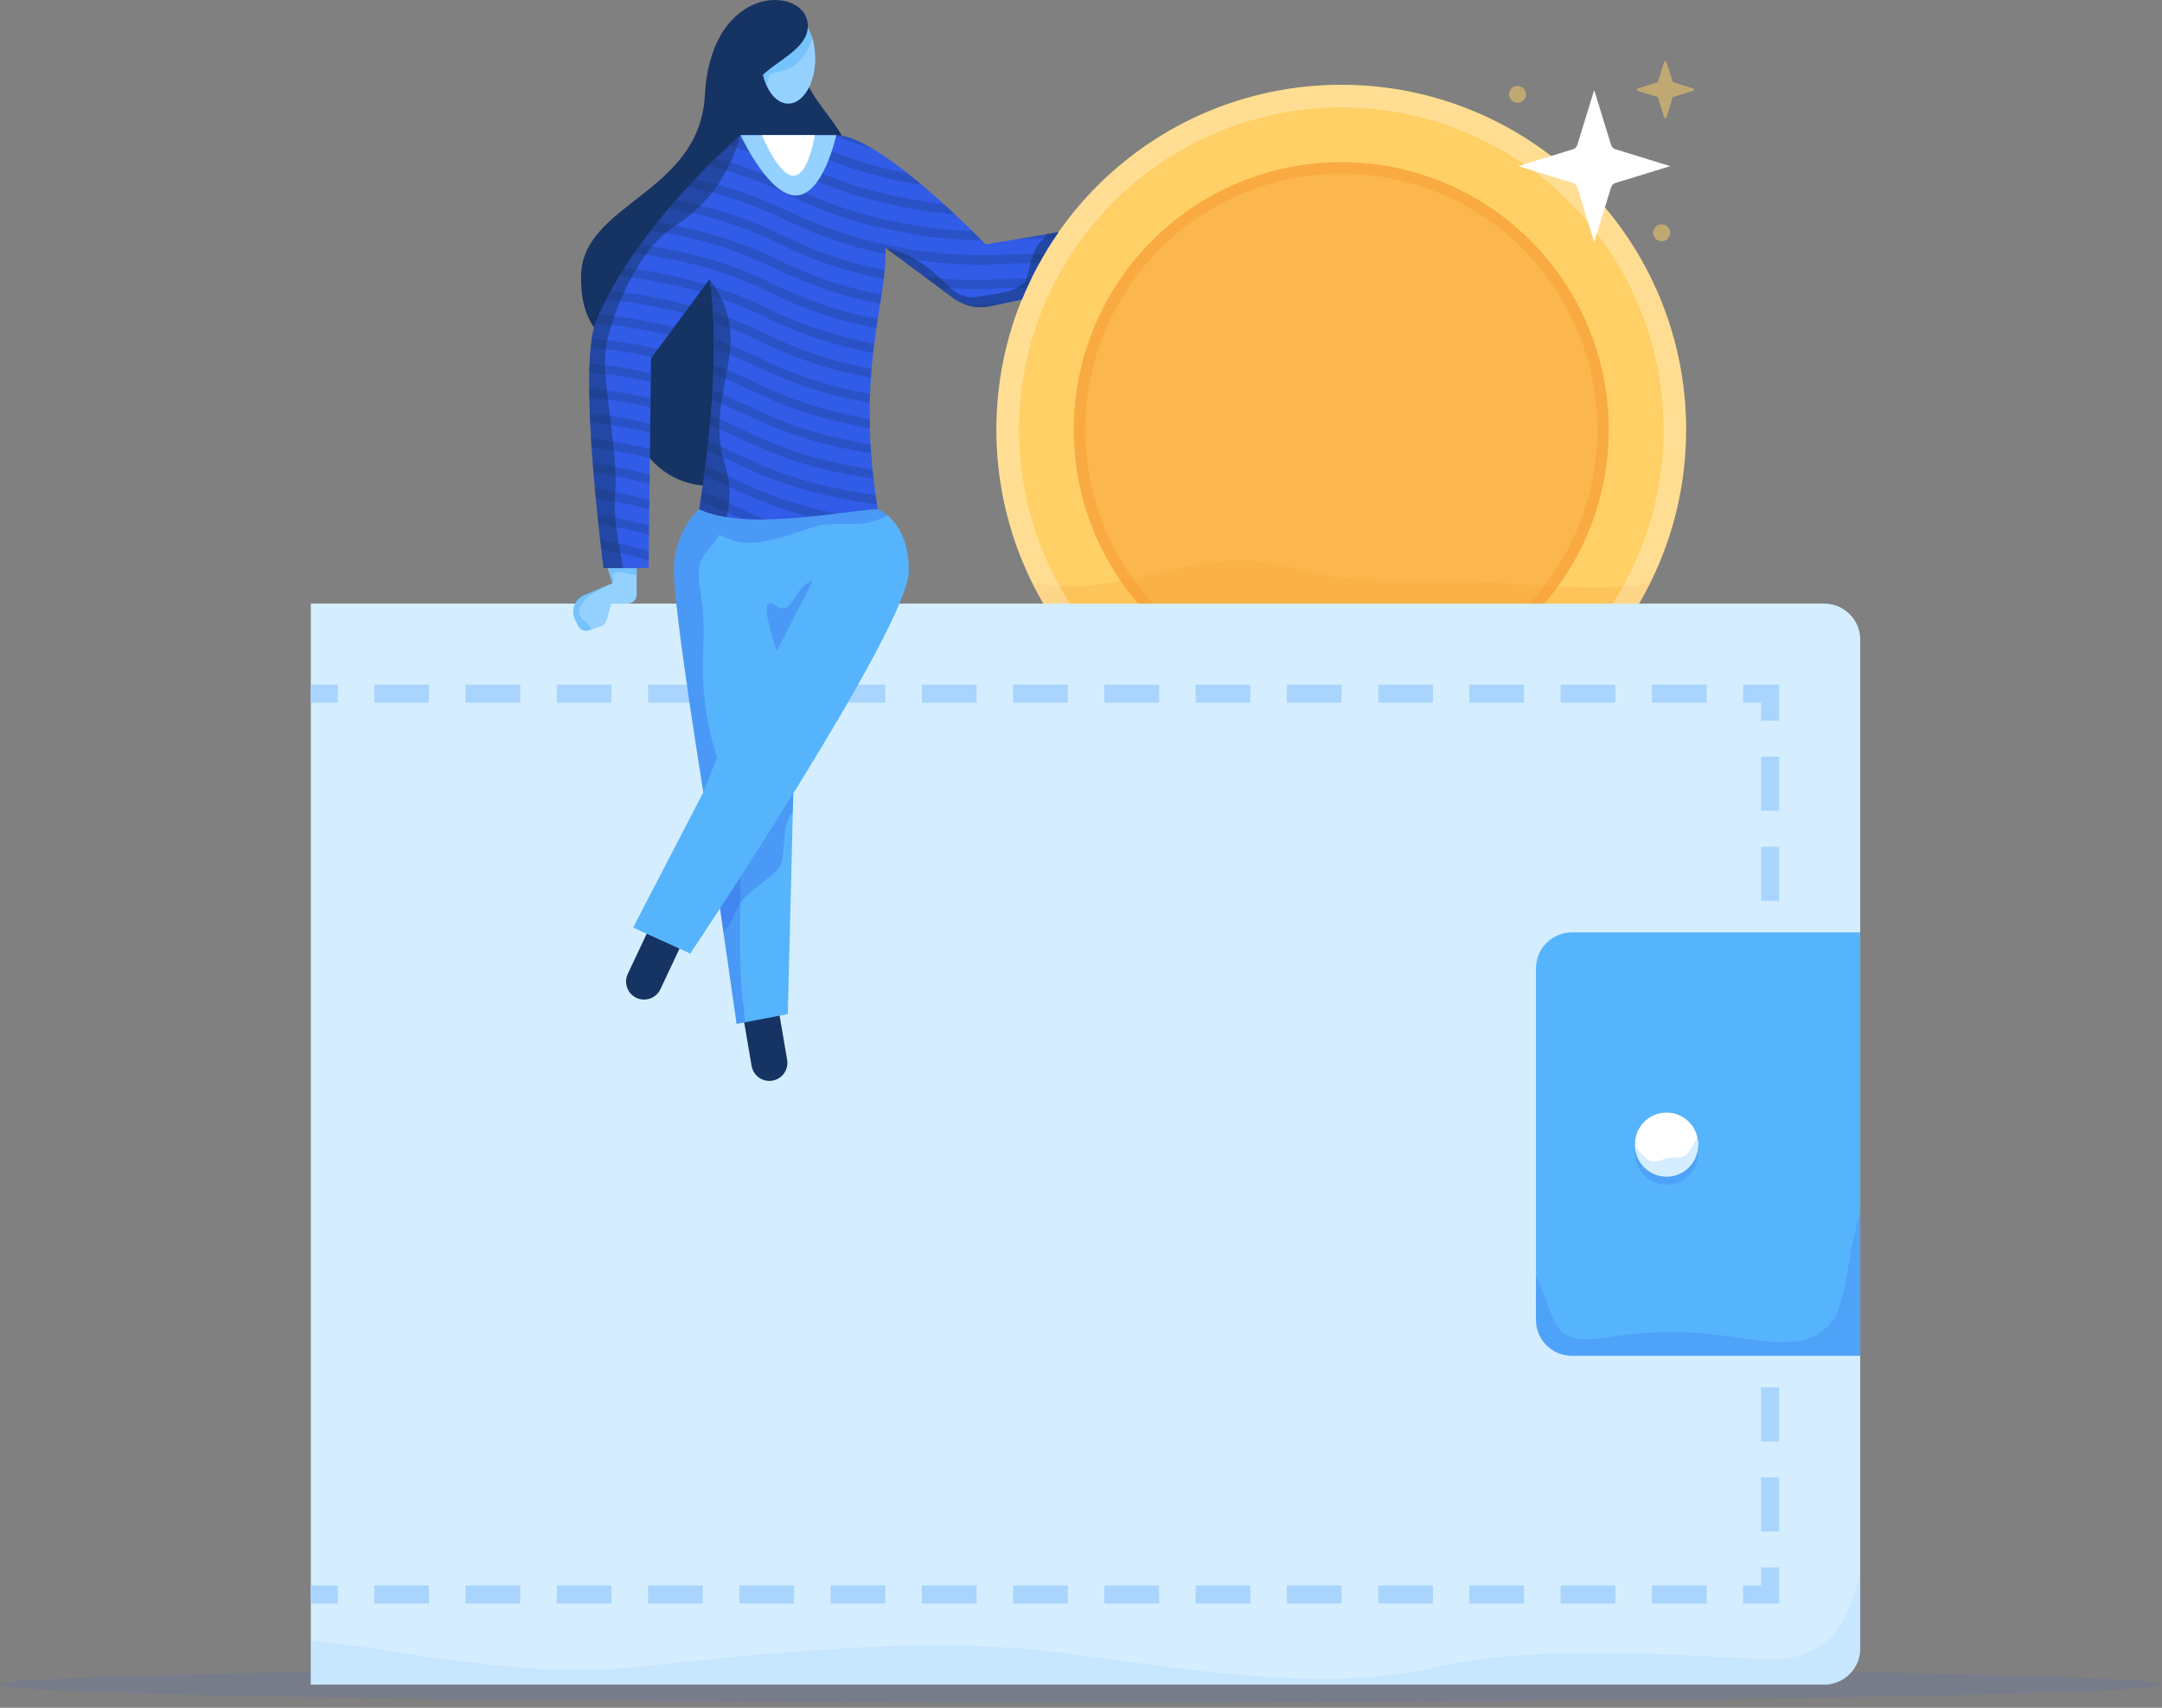 <svg width="376" height="297" viewBox="0 0 376 297" fill="none" xmlns="http://www.w3.org/2000/svg">
<rect x="0" y="0" width="376" height="297" fill="#808080" stroke="none"/>
<path opacity="0.1" d="M188 6.267C291.83 6.267 376 4.864 376 3.133C376 1.403 291.83 0 188 0C84.171 0 0 1.403 0 3.133C0 4.864 84.171 6.267 188 6.267Z" transform="translate(0 289.838)" fill="#315CE8"/>
<path d="M22.278 4.144C22.858 12.29 33.574 16.003 30.715 27.432C27.855 38.861 0 34.153 0 34.153L14.288 0L22.278 4.144Z" transform="translate(117.195 6.828)" fill="#153363"/>
<path d="M4.7 15.667C7.296 15.667 9.4 12.16 9.4 7.833C9.4 3.507 7.296 0 4.7 0C2.104 0 0 3.507 0 7.833C0 12.16 2.104 15.667 4.7 15.667Z" transform="translate(132.381 2.355)" fill="#95D1FE"/>
<path opacity="0.5" d="M8.86 4.199C8.077 1.708 6.51 0 4.701 0C2.108 0 0.001 3.509 0.001 7.833C-0.017 9.403 0.287 10.96 0.894 12.408C1.677 10.841 0.674 10.606 3.244 10.058C5.602 9.549 7.787 8.131 8.86 4.199Z" transform="translate(132.38 2.355)" fill="#56B4FC"/>
<path d="M28.86 18.46C28.86 11.551 39.45 10.157 39.45 4.501C39.45 -2.478 22.624 -3.332 21.535 16.604C20.588 33.759 0.143 35.317 0.002 48.039C-0.139 60.76 8.43 58.347 8.141 68.633C7.851 78.918 17.117 89.242 31.993 82.223L28.86 18.46Z" transform="translate(101.047)" fill="#153363"/>
<path d="M59.972 119.944C93.094 119.944 119.944 93.094 119.944 59.972C119.944 26.85 93.094 0 59.972 0C26.85 0 0 26.85 0 59.972C0 93.094 26.85 119.944 59.972 119.944Z" transform="translate(173.288 14.747)" fill="#FFD066"/>
<g opacity="0.5">
<path opacity="0.5" d="M107.567 3.66C101.058 5.806 84.953 3.95 75.717 3.511C66.278 3.065 57.066 4.428 45.504 1.271C33.942 -1.886 25.435 1.6 15.369 3.511C6.893 5.078 4.927 4.506 0 3.856C4.972 13.882 12.649 22.317 22.165 28.207C31.68 34.097 42.654 37.208 53.844 37.188C65.035 37.168 75.998 34.017 85.491 28.092C94.985 22.167 102.632 13.704 107.567 3.66Z" transform="translate(179.531 97.512)" fill="#F99E35"/>
</g>
<path opacity="0.3" d="M59.98 3.917C71.069 3.915 81.909 7.202 91.13 13.362C100.351 19.521 107.538 28.277 111.782 38.522C116.026 48.766 117.137 60.039 114.974 70.915C112.811 81.791 107.471 91.781 99.63 99.623C91.789 107.464 81.799 112.803 70.923 114.966C60.047 117.129 48.774 116.018 38.53 111.774C28.285 107.53 19.529 100.343 13.37 91.122C7.21 81.901 3.923 71.061 3.925 59.972C3.943 45.111 9.855 30.864 20.363 20.355C30.872 9.847 45.119 3.935 59.98 3.917ZM59.98 5.11628e-07C48.117 6.12799e-07 36.52 3.518 26.656 10.109C16.792 16.7 9.104 26.068 4.565 37.028C0.025 47.989 -1.162 60.049 1.153 71.684C3.468 83.319 9.181 94.007 17.57 102.395C25.96 110.783 36.648 116.495 48.283 118.808C59.919 121.122 71.979 119.933 82.939 115.392C93.898 110.851 103.265 103.162 109.855 93.297C116.445 83.433 119.961 71.835 119.96 59.972C119.96 52.096 118.408 44.297 115.394 37.02C112.379 29.743 107.961 23.132 102.392 17.563C96.822 11.994 90.21 7.576 82.933 4.563C75.656 1.549 67.856 -0.001 59.98 5.11628e-07Z" transform="translate(173.283 14.747)" fill="white"/>
<path opacity="0.5" d="M46.507 93.013C72.191 93.013 93.013 72.191 93.013 46.507C93.013 20.822 72.191 0 46.507 0C20.822 0 0 20.822 0 46.507C0 72.191 20.822 93.013 46.507 93.013Z" transform="translate(186.755 28.212)" fill="#F99E35"/>
<path opacity="0.5" d="M46.507 1.974C55.318 1.972 63.932 4.584 71.259 9.478C78.586 14.373 84.297 21.33 87.67 29.471C91.043 37.611 91.926 46.569 90.207 55.211C88.488 63.853 84.245 71.792 78.015 78.022C71.784 84.253 63.846 88.496 55.203 90.215C46.561 91.933 37.603 91.05 29.463 87.678C21.323 84.305 14.365 78.594 9.471 71.267C4.576 63.94 1.965 55.326 1.966 46.514C1.981 34.706 6.678 23.385 15.028 15.036C23.378 6.686 34.698 1.989 46.507 1.974ZM46.507 0.016C37.308 0.016 28.316 2.743 20.668 7.854C13.02 12.964 7.059 20.228 3.539 28.727C0.02 37.225 -0.901 46.576 0.894 55.598C2.689 64.62 7.119 72.906 13.624 79.41C20.129 85.914 28.416 90.342 37.438 92.136C46.46 93.93 55.811 93.007 64.309 89.486C72.807 85.965 80.07 80.003 85.179 72.354C90.288 64.705 93.015 55.713 93.013 46.514C93.015 40.406 91.814 34.357 89.477 28.713C87.141 23.07 83.716 17.942 79.397 13.622C75.078 9.302 69.95 5.876 64.307 3.539C58.663 1.201 52.615 -0.001 46.507 6.60323e-07V0.016Z" transform="translate(186.755 28.205)" fill="#F99E35"/>
<path d="M13.215 0L10.27 9.549C10.217 9.721 10.123 9.877 9.996 10.004C9.869 10.131 9.713 10.225 9.541 10.277L0 13.223L9.541 16.16C9.713 16.213 9.869 16.306 9.996 16.433C10.123 16.561 10.217 16.717 10.27 16.889L13.215 26.438L16.16 16.889C16.214 16.718 16.308 16.562 16.435 16.435C16.562 16.308 16.718 16.214 16.889 16.16L26.438 13.223L16.889 10.277C16.718 10.224 16.562 10.129 16.435 10.002C16.308 9.876 16.214 9.72 16.16 9.549L13.215 0Z" transform="translate(264.035 15.671)" fill="white"/>
<path opacity="0.5" d="M4.743 0.155L3.662 3.649L0.168 4.73C0.12 4.743 0.077 4.771 0.047 4.811C0.016 4.851 0 4.899 0 4.949C0 4.999 0.016 5.048 0.047 5.087C0.077 5.127 0.12 5.155 0.168 5.168L3.662 6.249L4.743 9.743C4.756 9.791 4.784 9.834 4.824 9.864C4.864 9.895 4.912 9.911 4.962 9.911C5.012 9.911 5.061 9.895 5.1 9.864C5.14 9.834 5.168 9.791 5.181 9.743L6.262 6.249L9.756 5.168C9.804 5.155 9.847 5.127 9.877 5.087C9.908 5.048 9.924 4.999 9.924 4.949C9.924 4.899 9.908 4.851 9.877 4.811C9.847 4.771 9.804 4.743 9.756 4.73L6.262 3.649L5.174 0.155C5.158 0.11 5.129 0.071 5.091 0.043C5.052 0.015 5.006 0 4.958 0C4.91 0 4.864 0.015 4.825 0.043C4.787 0.071 4.758 0.11 4.743 0.155Z" transform="translate(284.658 10.636)" fill="#FFD066"/>
<path opacity="0.5" d="M1.473 2.945C2.286 2.945 2.945 2.286 2.945 1.473C2.945 0.659 2.286 0 1.473 0C0.659 0 0 0.659 0 1.473C0 2.286 0.659 2.945 1.473 2.945Z" transform="translate(287.521 39.015)" fill="#FFD066"/>
<path opacity="0.5" d="M1.473 2.945C2.286 2.945 2.945 2.286 2.945 1.473C2.945 0.659 2.286 0 1.473 0C0.659 0 0 0.659 0 1.473C0 2.286 0.659 2.945 1.473 2.945Z" transform="translate(262.449 14.935)" fill="#FFD066"/>
<path d="M0 0H263.2C264.862 0 266.456 0.66 267.631 1.835C268.807 3.011 269.467 4.605 269.467 6.267V181.733C269.467 183.395 268.807 184.989 267.631 186.165C266.456 187.34 264.862 188 263.2 188H0V0Z" transform="translate(54.049 104.971)" fill="#D4EEFF"/>
<path opacity="0.3" d="M269.467 13.685V0C267.994 8.053 264.117 16.019 253.8 15.455C245.113 15.526 215.033 12.392 196.225 16.818C177.417 21.244 156.463 17.946 132.712 14.664C108.962 11.382 82.493 14.1 57.606 16.818C36.535 19.121 15.306 13.74 0 12.29V19.951H263.2C264.862 19.951 266.456 19.291 267.631 18.116C268.807 16.941 269.467 15.347 269.467 13.685Z" transform="translate(54.049 273.02)" fill="#A9D4FD"/>
<path d="M5.95 11.178L9.921 2.75L4.289 0L0.318 8.429C0.137 8.798 0.031 9.2 0.006 9.611C-0.019 10.022 0.037 10.434 0.17 10.823C0.304 11.212 0.513 11.571 0.786 11.879C1.059 12.187 1.389 12.439 1.759 12.62C2.129 12.8 2.531 12.906 2.941 12.931C3.352 12.957 3.764 12.901 4.153 12.767C4.542 12.633 4.901 12.424 5.21 12.151C5.518 11.879 5.769 11.548 5.95 11.178Z" transform="translate(108.88 160.901)" fill="#153363"/>
<path d="M4.7 0H0V3.133H4.7V0Z" transform="translate(54.049 119.071)" fill="#A9D4FD"/>
<path d="M231.71 3.133H222.185V0H231.71V3.133ZM215.84 3.133H206.314V0H215.84V3.133ZM199.969 3.133H190.444V0H199.969V3.133ZM184.099 3.133H174.605V0H184.13L184.099 3.133ZM168.229 3.133H158.703V0H168.229V3.133ZM152.358 3.133H142.833V0H152.358V3.133ZM136.488 3.133H126.963V0H136.488V3.133ZM120.618 3.133H111.092V0H120.618V3.133ZM104.747 3.133H95.222V0H104.747V3.133ZM88.877 3.133H79.352V0H88.877V3.133ZM73.007 3.133H63.481V0H73.007V3.133ZM57.105 3.133H47.611V0H57.105V3.133ZM41.235 3.133H31.741V0H41.266L41.235 3.133ZM25.364 3.133H15.87V0H25.396L25.364 3.133ZM9.494 3.133H0V0H9.525L9.494 3.133Z" transform="translate(65.095 119.071)" fill="#A9D4FD"/>
<path d="M6.267 6.267H3.133V3.133H0V0H6.267V6.267Z" transform="translate(303.149 119.071)" fill="#A9D4FD"/>
<path d="M3.133 134.733H0V125.333H3.133V134.733ZM3.133 119.067H0V109.667H3.133V119.067ZM3.133 103.4H0V94H3.133V103.4ZM3.133 87.733H0V78.333H3.133V87.733ZM3.133 72.067H0V62.667H3.133V72.067ZM3.133 56.4H0V47H3.133V56.4ZM3.133 40.733H0V31.333H3.133V40.733ZM3.133 25.067H0V15.667H3.133V25.067ZM3.133 9.4H0V0H3.133V9.4Z" transform="translate(306.281 131.605)" fill="#A9D4FD"/>
<path d="M6.267 6.267H0V3.133H3.133V0H6.267V6.267Z" transform="translate(303.149 272.605)" fill="#A9D4FD"/>
<path d="M231.71 3.133H222.185V0H231.71V3.133ZM215.84 3.133H206.314V0H215.84V3.133ZM199.969 3.133H190.444V0H199.969V3.133ZM184.099 3.133H174.605V0H184.13L184.099 3.133ZM168.229 3.133H158.703V0H168.229V3.133ZM152.358 3.133H142.833V0H152.358V3.133ZM136.488 3.133H126.963V0H136.488V3.133ZM120.618 3.133H111.092V0H120.618V3.133ZM104.747 3.133H95.222V0H104.747V3.133ZM88.877 3.133H79.352V0H88.877V3.133ZM73.007 3.133H63.481V0H73.007V3.133ZM57.105 3.133H47.611V0H57.105V3.133ZM41.235 3.133H31.741V0H41.266L41.235 3.133ZM25.364 3.133H15.87V0H25.396L25.364 3.133ZM9.494 3.133H0V0H9.525L9.494 3.133Z" transform="translate(65.095 275.738)" fill="#A9D4FD"/>
<path d="M4.7 0H0V3.133H4.7V0Z" transform="translate(54.049 275.738)" fill="#A9D4FD"/>
<path d="M7.763 9.189L6.196 0L0 0.964L1.567 10.152C1.63 10.559 1.772 10.95 1.986 11.301C2.2 11.653 2.482 11.959 2.814 12.202C3.147 12.445 3.524 12.62 3.924 12.717C4.324 12.815 4.74 12.832 5.146 12.768C5.553 12.705 5.944 12.563 6.296 12.349C6.648 12.135 6.954 11.853 7.197 11.521C7.44 11.188 7.615 10.811 7.712 10.411C7.809 10.011 7.826 9.595 7.763 9.189Z" transform="translate(129.139 175.174)" fill="#153363"/>
<path d="M0 20.766L3.368 44.258L12.267 42.559L13.332 0L0 20.766Z" transform="translate(124.738 133.806)" fill="#56B4FC"/>
<path opacity="0.3" d="M4.066 0L0 6.337L3.368 29.837L4.896 29.547C4.575 27.002 4.253 24.33 4.112 21.941C3.846 15.972 4.026 10.841 4.034 6.596L4.066 0Z" transform="translate(124.738 148.235)" fill="#315CE8"/>
<path opacity="0.3" d="M12.753 0L0 19.865L1.073 27.331C2.851 25.67 3.165 22.944 4.896 21.228C6.925 19.207 8.507 18.526 10.465 16.528C12.228 14.695 10.888 8.648 13.144 6.596L13.285 0.917C13.129 0.556 12.941 0.266 12.753 0Z" transform="translate(124.738 134.738)" fill="#315CE8"/>
<path d="M11.492 0H42.543C42.543 0 47.956 1.911 47.956 10.724C47.956 20.461 9.941 77.268 9.941 77.268L0 72.748L12.22 49.201C12.22 49.201 7.105 17.829 7.105 10.724C7.105 3.619 11.492 0 11.492 0Z" transform="translate(110.107 88.569)" fill="#56B4FC"/>
<path opacity="0.3" d="M1.771 12.143L8.038 0.001C8.038 0.001 6.714 -0.148 4.701 3.22C2.688 6.589 1.63 3.471 0.346 4.004C-0.939 4.536 1.771 12.143 1.771 12.143Z" transform="translate(133.331 101.022)" fill="#315CE8"/>
<path opacity="0.3" d="M35.438 0H4.387C4.387 0 0 3.619 0 10.724C0 17.829 5.115 49.201 5.115 49.201L7.528 43.146C6.291 39.42 5.502 35.559 5.178 31.647C4.59 24.973 5.836 21.918 4.583 14.178C3.549 7.833 5.758 8.131 7.841 4.449C10.818 5.742 12.541 6.588 18.518 4.904C25.568 2.914 24.001 2.475 30.808 2.554C33.025 2.645 35.224 2.131 37.169 1.065C36.655 0.616 36.07 0.256 35.438 0Z" transform="translate(117.21 88.569)" fill="#315CE8"/>
<path d="M11.026 0V4.622C11.026 5.037 10.861 5.436 10.567 5.729C10.273 6.023 9.875 6.188 9.459 6.188H6.608L5.825 9.055C5.758 9.303 5.632 9.53 5.457 9.717C5.282 9.904 5.064 10.045 4.822 10.129L2.754 10.841C2.393 10.969 1.997 10.96 1.642 10.816C1.287 10.671 0.997 10.402 0.827 10.058L0.31 8.977C-0.046 8.236 -0.098 7.385 0.168 6.607C0.433 5.829 0.993 5.186 1.728 4.817L6.82 2.655L5.989 0.016L11.026 0Z" transform="translate(99.7 98.783)" fill="#95D1FE"/>
<path opacity="0.5" d="M0.83 2.64C1.449 2.045 0.11 0.815 1.786 0.752C3.102 0.705 3.862 1.277 5.029 1.151V0H0L0.83 2.64Z" transform="translate(105.705 98.783)" fill="#56B4FC"/>
<path d="M6.267 0H56.4V73.633H6.267C4.605 73.633 3.011 72.973 1.835 71.798C0.66 70.623 0 69.029 0 67.367V6.267C0 4.605 0.66 3.011 1.835 1.835C3.011 0.66 4.605 0 6.267 0Z" transform="translate(267.119 162.155)" fill="#56B4FC"/>
<path opacity="0.2" d="M5.483 10.967C8.512 10.967 10.967 8.512 10.967 5.483C10.967 2.455 8.512 0 5.483 0C2.455 0 0 2.455 0 5.483C0 8.512 2.455 10.967 5.483 10.967Z" transform="translate(284.351 195.055)" fill="#315CE8"/>
<path d="M5.483 10.967C8.512 10.967 10.967 8.512 10.967 5.483C10.967 2.455 8.512 0 5.483 0C2.455 0 0 2.455 0 5.483C0 8.512 2.455 10.967 5.483 10.967Z" transform="translate(284.351 193.488)" fill="white"/>
<path d="M68.94 18.988C68.94 18.988 50.665 0 42.973 0H26.335C26.335 0 8.263 15.385 1.206 32.344C-2.124 40.357 2.498 75.278 2.498 75.278H10.331L10.755 38.814L20.938 25.043C22.215 33.315 21.964 47.4 19.128 65.064C27.565 69.051 45.417 65.064 50.18 65.064C46.373 41.376 51.543 29.861 51.543 20.523C51.543 20.202 51.543 19.873 51.543 19.552L63.418 28.372C64.308 29.028 65.325 29.49 66.405 29.728C67.484 29.965 68.602 29.973 69.685 29.751L75.27 28.576C76.943 24.451 79.071 20.526 81.615 16.873L68.94 18.988Z" transform="translate(102.47 23.505)" fill="#315CE8"/>
<g opacity="0.5">
<path opacity="0.5" d="M8.335 5.146C14.188 8.048 20.418 10.116 26.845 11.288L27.479 11.413C27.511 10.891 27.55 10.369 27.597 9.847L27.158 9.76C20.852 8.596 14.741 6.556 9 3.697C6.084 2.27 3.078 1.035 0 0C0 0.548 0.063 1.105 0.078 1.676C2.898 2.666 5.655 3.825 8.335 5.146Z" transform="translate(123.985 54.274)" fill="#153363"/>
<path opacity="0.5" d="M0.008 1.621C2.502 2.539 4.946 3.584 7.332 4.755C13.19 7.65 19.422 9.717 25.85 10.896L27.135 11.147C27.135 10.606 27.135 10.082 27.182 9.58L26.155 9.384C19.853 8.228 13.742 6.2 7.998 3.36C5.399 2.087 2.728 0.965 0 0C0.008 0.501 0.008 1.057 0.008 1.621Z" transform="translate(124.135 58.919)" fill="#153363"/>
<path opacity="0.5" d="M10.27 4.105C6.959 2.469 3.526 1.097 0 0C0.07 0.548 0.133 1.112 0.188 1.7C3.409 2.746 6.551 4.024 9.588 5.522C15.443 8.419 21.673 10.486 28.098 11.664H28.27C28.325 11.139 28.388 10.614 28.451 10.097C22.142 8.953 16.023 6.936 10.27 4.105Z" transform="translate(123.562 49.668)" fill="#153363"/>
<path opacity="0.5" d="M5.053 3.87C10.911 6.765 17.143 8.832 23.57 10.011C25.772 10.457 27.73 10.794 29.516 11.021C29.43 10.481 29.352 9.933 29.273 9.408C27.644 9.173 25.866 8.875 23.876 8.476C17.573 7.319 11.462 5.292 5.718 2.452C3.987 1.669 2.232 0.815 0.172 0C0.118 0.533 0.055 1.073 0 1.614C1.857 2.397 3.462 3.118 5.053 3.87Z" transform="translate(123.005 76.724)" fill="#153363"/>
<path opacity="0.5" d="M4.982 0.078C3.415 0.141 1.778 0.212 0 0.204C1.389 0.722 2.895 0.839 4.347 0.541L6.917 0L4.982 0.078Z" transform="translate(167.79 52.715)" fill="#153363"/>
<path opacity="0.5" d="M6.533 4.457C12.389 7.359 18.622 9.428 25.051 10.606C25.795 10.755 26.508 10.888 27.205 11.014C27.205 10.473 27.205 9.941 27.205 9.447L25.388 9.095C19.084 7.942 12.973 5.914 7.23 3.071C5.06 2.052 2.851 1.018 0.047 0C0.047 0.548 0.047 1.089 0 1.653C2.491 2.562 4.528 3.517 6.533 4.457Z" transform="translate(124.081 63.431)" fill="#153363"/>
<path opacity="0.5" d="M5.961 4.207C11.816 7.103 18.046 9.17 24.471 10.348C25.615 10.575 26.68 10.771 27.699 10.943C27.66 10.403 27.628 9.862 27.597 9.377C26.704 9.22 25.772 9.048 24.785 8.852C18.482 7.696 12.371 5.669 6.627 2.828C4.63 1.888 2.593 0.932 0.102 0C0.102 0.533 0.039 1.089 0 1.637C2.248 2.46 4.12 3.368 5.961 4.207Z" transform="translate(123.806 67.92)" fill="#153363"/>
<path opacity="0.5" d="M5.46 4.05C11.316 6.953 17.549 9.022 23.978 10.199C25.599 10.52 27.111 10.787 28.474 10.982C28.412 10.434 28.349 9.893 28.294 9.369C27.049 9.165 25.725 8.93 24.283 8.64C17.98 7.489 11.868 5.461 6.126 2.616C4.277 1.747 2.389 0.87 0.141 0C0.104 0.522 0.057 1.063 0 1.621C2.029 2.444 3.76 3.251 5.46 4.05Z" transform="translate(123.452 72.306)" fill="#153363"/>
<path opacity="0.5" d="M9.745 2.914C10.779 3.126 11.75 3.337 12.674 3.549L13.693 2.178C12.557 1.911 11.343 1.645 10.05 1.394C6.946 0.75 3.808 0.284 0.65 0C0.478 0.384 0.306 0.783 0.141 1.151C0.094 1.269 0.047 1.387 0 1.52C3.274 1.783 6.528 2.249 9.745 2.914Z" transform="translate(103.562 54.713)" fill="#153363"/>
<path opacity="0.5" d="M14.264 6.439C20.12 9.342 26.353 11.409 32.782 12.58C37.634 13.635 42.583 14.179 47.548 14.202C47.157 13.81 46.624 13.27 45.982 12.635C41.656 12.494 37.352 11.97 33.119 11.069C26.816 9.916 20.704 7.888 14.962 5.045C10.602 2.878 6.022 1.187 1.3 0L0 1.293C4.935 2.46 9.721 4.187 14.264 6.439Z" transform="translate(123.165 27.578)" fill="#153363"/>
<path opacity="0.5" d="M6.549 1.238C6.815 0.823 7.081 0.4 7.332 0L0 1.222C2.013 1.144 4.097 1.144 6.549 1.238Z" transform="translate(176.752 40.378)" fill="#153363"/>
<path opacity="0.5" d="M1.567 0.305L0 0C0.063 0.588 0.125 1.136 0.188 1.629L1.269 1.841C4.066 2.405 6.415 2.984 8.468 3.58V1.958C6.478 1.394 4.222 0.838 1.567 0.305Z" transform="translate(104.388 93.895)" fill="#153363"/>
<path opacity="0.5" d="M11.492 5.679C17.348 8.582 23.581 10.652 30.009 11.828C33.086 12.465 36.195 12.928 39.323 13.215C38.712 12.643 38.07 12.048 37.396 11.444C35.328 11.194 33.01 10.834 30.346 10.293C24.042 9.14 17.93 7.109 12.189 4.261C8.706 2.545 5.088 1.12 1.371 0L0 1.238C3.956 2.37 7.802 3.856 11.492 5.679Z" transform="translate(126.79 24.092)" fill="#153363"/>
<path opacity="0.5" d="M0.525 0H0C2.233 0.913 4.516 1.697 6.839 2.35C4.402 0.916 2.209 0 0.525 0Z" transform="translate(144.916 23.505)" fill="#153363"/>
<path opacity="0.5" d="M34.365 13.027V12.886C34.365 12.565 34.365 12.236 34.365 11.915L36.417 13.434C42.501 14.698 48.727 15.138 54.927 14.742C56.878 14.664 58.844 14.586 61.131 14.64C61.421 14.116 61.727 13.607 62.032 13.074C59.345 12.972 57.081 13.074 54.865 13.16C42.016 13.752 29.219 11.183 17.594 5.679C12.403 3.109 6.911 1.201 1.246 0L0 1.332C5.872 2.503 11.564 4.444 16.928 7.105C22.453 9.84 28.317 11.831 34.365 13.027Z" transform="translate(119.645 31.142)" fill="#153363"/>
<path opacity="0.5" d="M4.543 2.045C10.396 4.948 16.627 7.015 23.053 8.186C24.009 8.382 24.91 8.546 25.779 8.695C24.941 7.998 24.087 7.301 23.234 6.627C16.979 5.471 10.916 3.451 5.217 0.627L3.877 0H0C1.637 0.681 3.094 1.363 4.543 2.045Z" transform="translate(134.59 23.505)" fill="#153363"/>
<path opacity="0.5" d="M3.486 2.021C9.79 3.176 15.902 5.206 21.643 8.053C27.405 10.902 33.531 12.947 39.848 14.131C39.926 13.609 40.005 13.087 40.083 12.565C33.914 11.404 27.933 9.401 22.309 6.611C16.45 3.727 10.217 1.67 3.791 0.501C2.851 0.313 1.966 0.149 1.105 0C0.736 0.462 0.368 0.924 0 1.402C1.136 1.567 2.248 1.77 3.486 2.021Z" transform="translate(113.232 38.67)" fill="#153363"/>
<path opacity="0.5" d="M5.123 2.467C6.886 2.828 8.476 3.188 9.925 3.556V1.943C8.554 1.606 7.066 1.261 5.421 0.932C3.431 0.533 1.645 0.227 0 0C0 0.533 0.086 1.065 0.125 1.567C1.661 1.81 3.306 2.099 5.123 2.467Z" transform="translate(103.068 80.571)" fill="#153363"/>
<path opacity="0.5" d="M7.348 2.718C8.483 2.945 9.541 3.18 10.544 3.415V1.849C9.627 1.637 8.671 1.433 7.638 1.222C4.716 0.634 2.209 0.251 0 0L0.07 1.567C2.193 1.794 4.575 2.162 7.348 2.718Z" transform="translate(102.553 71.844)" fill="#153363"/>
<path opacity="0.5" d="M6.282 2.601C7.731 2.89 9.047 3.188 10.277 3.486V1.88C9.126 1.606 7.927 1.332 6.572 1.097C4.105 0.595 1.943 0.251 0 0C0 0.533 0.063 1.065 0.102 1.567C1.95 1.802 3.987 2.138 6.282 2.601Z" transform="translate(102.767 76.2)" fill="#153363"/>
<path opacity="0.5" d="M8.327 2.828C9.165 2.992 9.956 3.165 10.724 3.337V1.77L8.617 1.324C5.769 0.736 2.893 0.294 0 0C0 0.517 0 1.05 0 1.567C2.795 1.847 5.574 2.268 8.327 2.828Z" transform="translate(102.428 67.505)" fill="#153363"/>
<path opacity="0.5" d="M9.189 2.898L10.755 3.235V1.669L9.447 1.394C6.342 0.755 3.204 0.289 0.047 0C0.047 0.522 0.031 1.044 0 1.567C3.086 1.834 6.154 2.279 9.189 2.898Z" transform="translate(102.413 63.196)" fill="#153363"/>
<path opacity="0.5" d="M3.917 2.319C6.008 2.742 7.833 3.172 9.51 3.611V1.998C7.943 1.582 6.173 1.175 4.199 0.783C2.695 0.478 1.308 0.235 0 0C0.055 0.54 0.102 1.081 0.149 1.606C1.379 1.825 2.608 2.052 3.917 2.319Z" transform="translate(103.397 84.95)" fill="#153363"/>
<path opacity="0.5" d="M1.857 0.353L0.188 0H0L0.047 0.384L1.857 0.353Z" transform="translate(104.911 98.431)" fill="#153363"/>
<path opacity="0.5" d="M9.024 3.596V1.974C7.23 1.48 5.217 1.003 2.922 0.541C1.896 0.337 0.924 0.157 0 0C0.055 0.556 0.118 1.097 0.172 1.622C0.956 1.763 1.739 1.904 2.609 2.076C5.068 2.569 7.167 3.079 9.024 3.596Z" transform="translate(103.862 89.422)" fill="#153363"/>
<path opacity="0.5" d="M9.698 3L10.677 3.204L11.703 1.817L10.042 1.433C6.793 0.754 3.504 0.275 0.196 0C0.117 0.486 0.055 1.01 0 1.567C3.259 1.842 6.498 2.321 9.698 3Z" transform="translate(102.757 58.888)" fill="#153363"/>
<path opacity="0.5" d="M12.784 0.407C8.519 0.677 4.239 0.54 0 0L2.491 1.849C5.935 2.14 9.396 2.182 12.847 1.974C14.413 1.911 16.035 1.841 17.805 1.849C18.04 1.324 18.283 0.799 18.534 0.282C16.45 0.243 14.625 0.313 12.784 0.407Z" transform="translate(160.841 48.164)" fill="#153363"/>
<path opacity="0.5" d="M1.222 1.606C7.528 2.758 13.643 4.785 19.387 7.63C25.075 10.45 31.12 12.479 37.357 13.661C37.42 13.129 37.475 12.612 37.522 12.095C31.46 10.933 25.583 8.954 20.053 6.212C14.198 3.31 7.964 1.243 1.535 0.07L1.183 0C0.791 0.447 0.4 0.901 0 1.363L1.222 1.606Z" transform="translate(116.339 34.855)" fill="#153363"/>
<path opacity="0.5" d="M4.528 3.627L7.011 4.778C8.413 4.88 9.878 4.919 11.358 4.896C9.008 4.003 7.089 3.094 5.194 2.209C3.627 1.473 2.06 0.736 0.251 0C0.172 0.525 0.086 1.058 0 1.567C1.637 2.303 3.094 2.953 4.528 3.627Z" transform="translate(121.831 85.435)" fill="#153363"/>
<path opacity="0.5" d="M7.277 2.64C9.878 3.165 12.087 3.705 14.03 4.253L15.024 2.906C12.909 2.295 10.481 1.684 7.59 1.104C5.076 0.603 2.891 0.251 0.917 0C0.603 0.486 0.298 0.971 0 1.465C2.115 1.708 4.496 2.052 7.277 2.64Z" transform="translate(107.73 46.519)" fill="#153363"/>
<path opacity="0.5" d="M5.515 2.436C11.817 3.578 17.929 5.595 23.672 8.429C29.49 11.311 35.68 13.37 42.065 14.546C42.143 14.024 42.222 13.502 42.3 12.98C36.066 11.822 30.021 9.808 24.338 6.995C18.485 4.093 12.255 2.026 5.828 0.854C4.081 0.501 2.491 0.219 1.018 0C0.674 0.478 0.337 0.956 0 1.441C1.669 1.716 3.478 2.021 5.515 2.436Z" transform="translate(110.349 42.493)" fill="#153363"/>
<path opacity="0.5" d="M8.711 2.82C10.497 3.18 12.102 3.549 13.567 3.925L14.57 2.562C12.917 2.131 11.084 1.7 9.016 1.285C5.82 0.642 3.133 0.243 0.783 0C0.509 0.493 0.243 0.995 0 1.496C2.925 1.783 5.833 2.225 8.711 2.82Z" transform="translate(105.45 50.577)" fill="#153363"/>
<path opacity="0.5" d="M4.724 3.729C9.063 5.88 13.619 7.566 18.314 8.758C19.951 8.593 21.526 8.405 23.014 8.217C16.907 7.056 10.985 5.069 5.413 2.311C3.784 1.528 2.123 0.744 0.212 0C0.141 0.533 0.078 1.065 0 1.567C1.708 2.311 3.227 3.024 4.724 3.729Z" transform="translate(122.482 81.095)" fill="#153363"/>
</g>
<path d="M0 0C0 0 4.794 10.481 9.588 10.481C14.382 10.481 16.638 0 16.638 0H0Z" transform="translate(128.803 23.505)" fill="#95D1FE"/>
<path d="M0 0C0 0 2.859 7.05 5.483 7.05C8.107 7.05 9.196 0 9.196 0H0Z" transform="translate(132.51 23.505)" fill="white"/>
<path opacity="0.2" d="M6.267 24.91H56.4V0C54.52 5.585 53.925 15.62 51.786 18.541C49.162 22.113 45.809 23.414 37.059 22.035C28.31 20.657 22.051 20.21 11.405 21.816C1.927 23.241 3.572 17.617 0 11.123V18.643C0 20.305 0.66 21.899 1.835 23.075C3.011 24.25 4.605 24.91 6.267 24.91Z" transform="translate(267.119 210.878)" fill="#315CE8"/>
<path d="M0 1.52C0.049 2.974 0.673 4.349 1.736 5.343C2.799 6.337 4.213 6.868 5.667 6.819C7.122 6.77 8.497 6.146 9.491 5.083C10.485 4.02 11.015 2.606 10.967 1.151C10.965 0.764 10.923 0.379 10.841 0C10.45 0.705 10.019 1.41 9.643 2.092C8.444 4.246 7.191 2.93 4.512 3.94C2.154 4.833 1.77 3.282 0 1.52Z" transform="translate(284.351 197.82)" fill="#D4EEFF"/>
<path opacity="0.5" d="M1.206 32.344C-2.124 40.357 2.498 75.278 2.498 75.278H5.882C5.099 71.04 4.159 66.411 4.519 62.189C5.067 55.766 2.498 44.172 2.757 38.501C3.015 32.83 8.091 20.171 14.734 15.902C21.376 11.633 24.337 6.4 26.343 0C26.335 0 8.263 15.385 1.206 32.344Z" transform="translate(102.47 23.505)" fill="#153363"/>
<path opacity="0.5" d="M4.747 41.376C5.521 38.467 5.461 35.4 4.575 32.524C2.538 26.696 3.846 21.15 5.013 14.883C6.181 8.617 5.013 4.387 1.81 0C3.086 8.272 2.836 22.356 0 40.02C1.511 40.692 3.109 41.148 4.747 41.376Z" transform="translate(121.597 48.548)" fill="#153363"/>
<path opacity="0.5" d="M30.135 0L28.114 0.337C27.887 0.775 27.587 1.172 27.229 1.512C25.952 2.538 25.349 4.7 24.503 8.562C21.808 10.755 19.967 10.544 16.207 11.217C12.447 11.891 11.358 9.377 7.708 6.4C5.458 4.591 2.82 3.329 0 2.71L11.875 11.531C12.765 12.187 13.783 12.649 14.862 12.886C15.942 13.123 17.059 13.131 18.142 12.909L23.727 11.734C25.418 7.596 27.567 3.66 30.135 0Z" transform="translate(153.951 40.378)" fill="#153363"/>
<path opacity="0.5" d="M0.332 5.781L0.849 6.862C1.018 7.206 1.308 7.475 1.663 7.62C2.019 7.764 2.414 7.773 2.776 7.645L3.152 7.52C2.705 6.47 1.75 5.953 1.358 5.374C0.661 4.355 1.045 3.807 1.906 2.53C2.768 1.253 3.731 1.363 5.533 0L1.75 1.567C1.379 1.749 1.048 2.003 0.776 2.314C0.503 2.625 0.295 2.987 0.164 3.379C0.032 3.77 -0.021 4.184 0.008 4.597C0.037 5.009 0.147 5.411 0.332 5.781Z" transform="translate(99.683 101.963)" fill="#56B4FC"/>
</svg>
